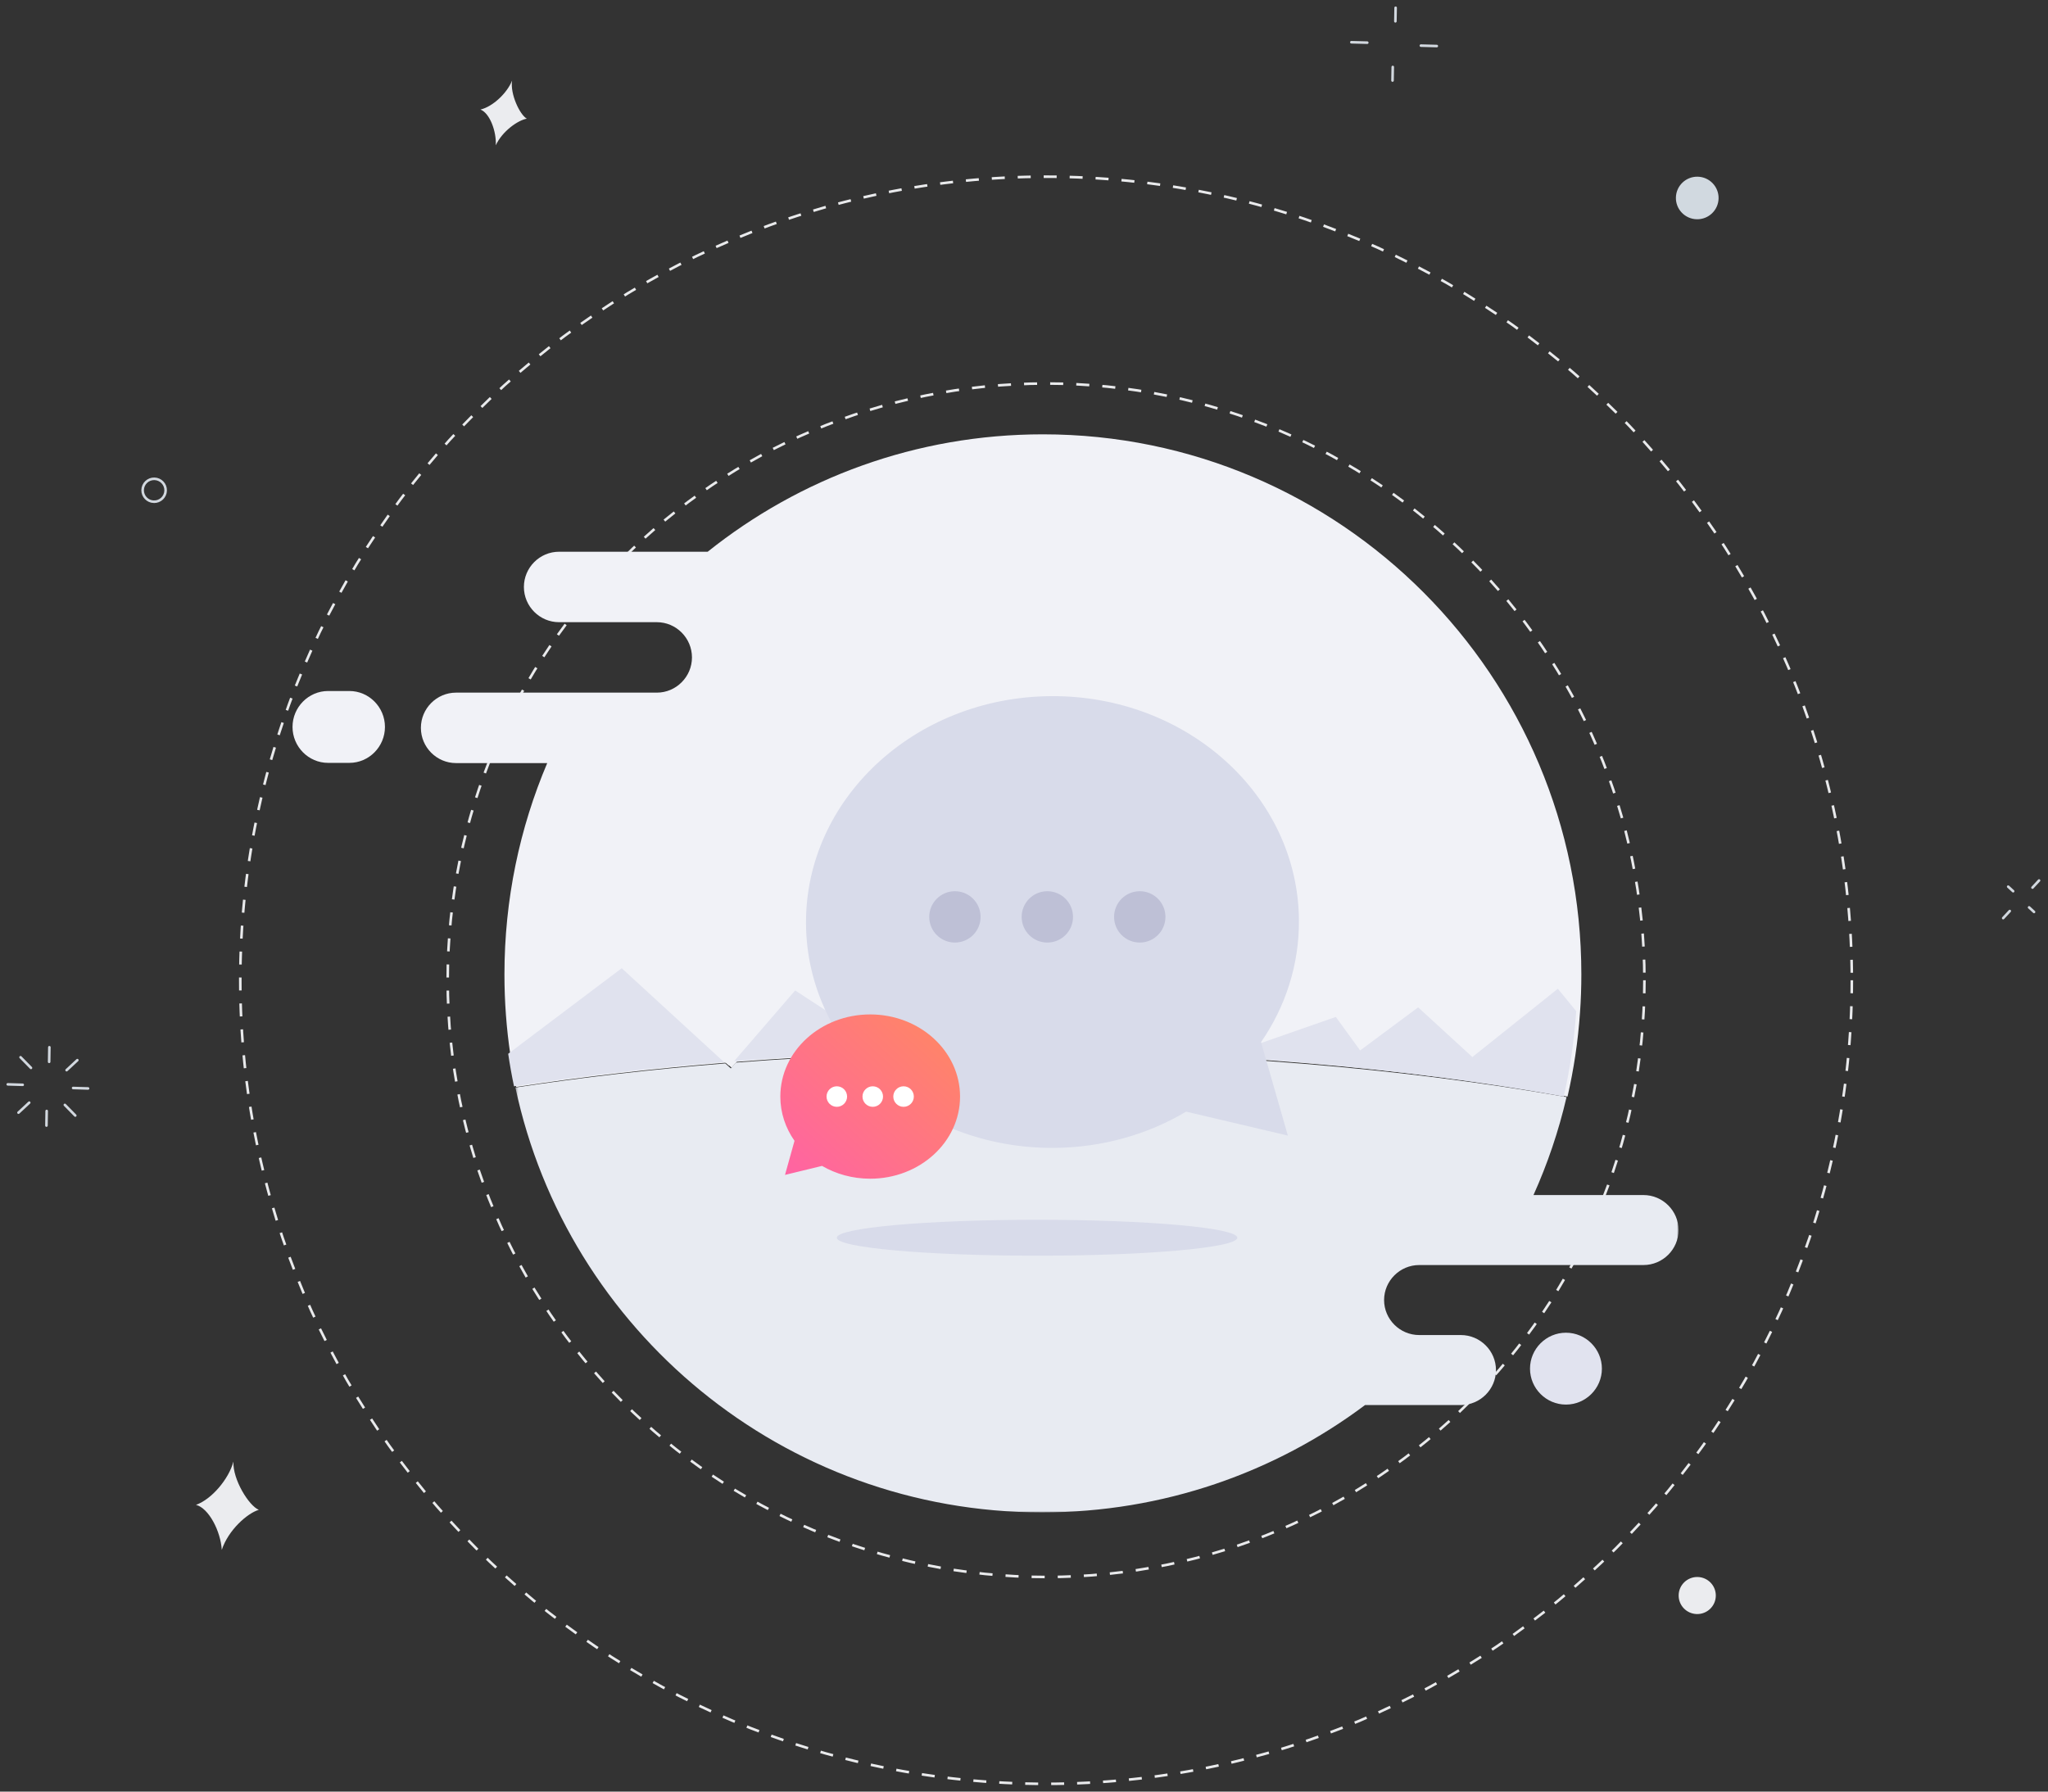 <svg fill="none" height="693" viewBox="0 0 792 693" width="792" xmlns="http://www.w3.org/2000/svg" xmlns:xlink="http://www.w3.org/1999/xlink"><rect x="0" y="0" width="792" height="693" fill="#333333" stroke="none"/><linearGradient id="a" gradientUnits="userSpaceOnUse" x1="336.518" x2="273.23" y1="360.616" y2="429.838"><stop offset="0" stop-color="#ff8960"/><stop offset="1" stop-color="#ff62a5"/></linearGradient><mask id="b" height="179" maskUnits="userSpaceOnUse" width="451" x="199" y="406"><path clip-rule="evenodd" d="m649.129 406.945v178.056h-224.903-224.904v-178.056z" fill="#fff" fill-rule="evenodd"/></mask><path clip-rule="evenodd" d="m716.137 379.17c0 171.664-139.513 310.829-311.607 310.829s-311.605-139.165-311.605-310.829 139.511-310.829 311.605-310.829 311.607 139.165 311.607 310.829z" fill-rule="evenodd" stroke="#e9eaec" stroke-dasharray="5.02 5.02"/><path clip-rule="evenodd" d="m635.931 379.171c0 127.479-103.602 230.824-231.401 230.824-127.801 0-231.398-103.345-231.398-230.824s103.597-230.823 231.398-230.823c127.799 0 231.401 103.344 231.401 230.823z" fill-rule="evenodd" stroke="#e9eaec" stroke-dasharray="5.05 5.05"/><g stroke="#d2d8df" stroke-linecap="round"><path d="m34.058 421.02-5.785-.176"/><path d="m29.908 410.077-4.149 3.866"/><path d="m19.093 405.082-.087 5.642"/><path d="m7.948 408.955 4.029 4.115"/><path d="m3 419.435 5.782.176"/><path d="m7.149 430.376 4.152-3.866"/><path d="m17.965 435.375.087-5.643"/><path d="m29.11 431.498-4.029-4.115"/><path d="m788.541 340.582-2.543 2.746"/><path d="m776.602 342.967 1.919 1.764"/><path d="m774.667 355.138 2.542-2.746"/><path d="m786.603 352.749-1.915-1.764"/><path d="m555.632 17.813-6.152-.165"/><path d="m539.714 3-.093 5.244"/><path d="m522.595 16.339 6.152.162"/><path d="m538.512 31.151.094-5.244"/></g><path clip-rule="evenodd" d="m100.085 584.008c-4.426 1.321-11.796 7.808-14.318 15.498-.423-7.145-4.972-16.127-9.977-17.42 6.107-2.154 12.721-10.069 14.48-16.738-.318 6.989 6.044 17.139 9.815 18.66z" fill="#ebecef" fill-rule="evenodd"/><path clip-rule="evenodd" d="m203.731 45.901c-3.413.602-9.463 4.795-12.009 10.305.303-5.358-2.306-12.44-5.92-13.836 4.734-1.078 10.348-6.403 12.237-11.219-.844 5.181 3.014 13.291 5.692 14.749z" fill="#ebecef" fill-rule="evenodd"/><path clip-rule="evenodd" d="m656.176 84.808c-4.56-.099-8.175-3.863-8.073-8.409.099-4.546 3.873-8.152 8.428-8.053 4.56.099 8.175 3.863 8.076 8.409-.102 4.546-3.873 8.152-8.431 8.053z" fill="#d1d9e0" fill-rule="evenodd"/><path clip-rule="evenodd" d="m656.197 624.328c-3.966-.084-7.113-3.363-7.029-7.319.084-3.96 3.372-7.098 7.341-7.014 3.969.087 7.115 3.363 7.028 7.322-.087 3.956-3.371 7.098-7.34 7.011z" fill="#ebecef" fill-rule="evenodd"/><path clip-rule="evenodd" d="m59.51 194.078c-2.456-.054-4.404-2.082-4.35-4.534.051-2.45 2.087-4.391 4.543-4.34 2.456.054 4.404 2.081 4.353 4.531-.054 2.453-2.09 4.397-4.545 4.343z" fill-rule="evenodd" stroke="#d2d8df" stroke-linecap="round"/><path clip-rule="evenodd" d="m403.309 168c-49.014 0-94.063 16.99-129.635 45.416h-57.49c-7.469 0-13.58 6.132-13.58 13.625 0 7.494 6.111 13.625 13.58 13.625h29.259 8.573c7.47 0 13.581 6.131 13.581 13.625 0 3.742-1.53 7.158-3.993 9.619-2.453 2.471-5.858 4.006-9.588 4.006h-18.291-10.1-49.276c-7.469 0-13.58 6.131-13.58 13.625 0 7.493 6.111 13.625 13.58 13.625h35.276c-10.649 25.108-16.547 52.734-16.547 81.749 0 10.527.779 20.873 2.272 30.983.625 4.224 1.377 8.411 2.255 12.553 25.621-3.933 52.8-7.094 81.174-9.401l2.136 1.953 2.01-2.28c34.087-2.661 69.866-4.079 106.768-4.079 78.404 0 151.773 6.395 214.505 17.513 2.418-10.518 4.047-21.337 4.817-32.4.353-4.905.525-9.855.525-14.842 0-115.385-93.224-208.915-208.231-208.915z" fill="#f1f2f7" fill-rule="evenodd"/><path clip-rule="evenodd" d="m135.112 267.287h-8.23c-7.566 0-13.756 6.255-13.756 13.9s6.19 13.9 13.756 13.9h8.23c7.566 0 13.757-6.255 13.757-13.9s-6.191-13.9-13.757-13.9z" fill="#f1f2f7" fill-rule="evenodd"/><g mask="url(#b)"><path clip-rule="evenodd" d="m649.129 475.786c0 7.447-6.11 13.539-13.577 13.539h-86.722c-3.729 0-7.131 1.526-9.584 3.981-2.462 2.446-3.993 5.84-3.993 9.558 0 7.447 6.11 13.539 13.577 13.539h16.112c3.729 0 7.133 1.526 9.586 3.981 2.462 2.446 3.991 5.84 3.991 9.558 0 7.447-6.109 13.539-13.577 13.539h-37.047c-34.803 26.067-78.049 41.52-124.917 41.52-100.099 0-183.697-70.448-203.656-164.336 25.616-3.908 52.788-7.049 81.155-9.342l2.135 1.94 2.01-2.265c34.078-2.645 69.849-4.053 106.743-4.053 78.384 0 151.736 6.355 214.452 17.402-3.049 13.16-7.357 25.833-12.788 37.9h42.523c3.738 0 7.123 1.526 9.585 3.981 2.462 2.446 3.992 5.84 3.992 9.558z" fill="#e8ebf2" fill-rule="evenodd"/></g><path clip-rule="evenodd" d="m609.554 391.139c-.768 11.274-2.396 22.298-4.81 33.017-62.648-11.33-135.921-17.845-214.22-17.845-36.853 0-72.585 1.443-106.627 4.155l23.608-27.353 36.724 23.965 49.713-13.726 85.52 12.959 37.128-12.959 9.403 12.959 22.434-16.653 20.965 19.216 33.065-26.418z" fill="#e0e2ee" fill-rule="evenodd"/><path clip-rule="evenodd" d="m487.672 403.11c9.403-13.669 14.79-29.88 14.651-47.228-.384-48.252-43.37-87.025-96.01-86.605-52.639.421-94.999 39.879-94.613 88.13.385 48.251 43.371 87.026 96.009 86.606 18.808-.15 36.301-5.287 51.003-14.025l39.328 9.26z" fill="#d8dbea" fill-rule="evenodd"/><path clip-rule="evenodd" d="m379.211 354.58c.044 5.483-4.366 9.964-9.849 10.007-5.484.045-9.965-4.366-10.008-9.848-.043-5.484 4.365-9.964 9.849-10.008 5.483-.044 9.963 4.366 10.008 9.849z" fill="#bec0d6" fill-rule="evenodd"/><path clip-rule="evenodd" d="m414.954 354.579c.044 5.484-4.366 9.965-9.849 10.008-5.484.044-9.965-4.366-10.007-9.848-.045-5.484 4.365-9.965 9.848-10.008 5.483-.044 9.964 4.366 10.008 9.848z" fill="#bec0d6" fill-rule="evenodd"/><path clip-rule="evenodd" d="m450.697 354.579c.044 5.483-4.366 9.964-9.849 10.008-5.484.044-9.965-4.366-10.007-9.849-.045-5.484 4.365-9.964 9.848-10.007 5.483-.045 9.963 4.366 10.008 9.848z" fill="#bec0d6" fill-rule="evenodd"/><path clip-rule="evenodd" d="m283.897 410.256-1.926 1.986-2.045-1.701c1.317-.103 2.645-.198 3.971-.285z" fill="#f1f2f7" fill-rule="evenodd"/><path clip-rule="evenodd" d="m301.768 424.16c0 6.305 2.017 12.176 5.483 17.117l-3.678 13.184 14.321-3.485c5.385 3.132 11.77 4.955 18.624 4.955 19.193 0 34.75-14.225 34.75-31.771 0-17.548-15.557-31.772-34.75-31.772-19.192 0-34.75 14.224-34.75 31.772z" fill="url(#a)" fill-rule="evenodd"/><path clip-rule="evenodd" d="m345.454 424.156c0 2.193 1.777 3.971 3.971 3.971 2.193 0 3.972-1.778 3.972-3.971 0-2.192-1.779-3.971-3.972-3.971-2.194 0-3.971 1.779-3.971 3.971z" fill="#fff" fill-rule="evenodd"/><path clip-rule="evenodd" d="m333.54 424.156c0 2.193 1.778 3.971 3.971 3.971s3.972-1.778 3.972-3.971c0-2.192-1.779-3.971-3.972-3.971s-3.971 1.779-3.971 3.971z" fill="#fff" fill-rule="evenodd"/><path clip-rule="evenodd" d="m319.64 424.156c0 2.193 1.778 3.971 3.972 3.971 2.192 0 3.971-1.778 3.971-3.971 0-2.192-1.779-3.971-3.971-3.971-2.194 0-3.972 1.779-3.972 3.971z" fill="#fff" fill-rule="evenodd"/><path clip-rule="evenodd" d="m279.926 410.769c-28.365 2.311-55.534 5.477-81.147 9.416-.878-4.149-1.629-8.343-2.253-12.573l43.902-33.098z" fill="#e0e2ee" fill-rule="evenodd"/><path clip-rule="evenodd" d="m478.497 478.764c0 3.839-34.672 6.95-77.442 6.95-42.771 0-77.443-3.111-77.443-6.95 0-3.837 34.672-6.95 77.443-6.95 42.77 0 77.442 3.113 77.442 6.95z" fill="#d8dbea" fill-rule="evenodd"/><path clip-rule="evenodd" d="m605.583 543.302c-7.645 0-13.9-6.255-13.9-13.9s6.255-13.9 13.9-13.9 13.9 6.255 13.9 13.9-6.255 13.9-13.9 13.9z" fill="#e1e3ef" fill-rule="evenodd"/></svg>